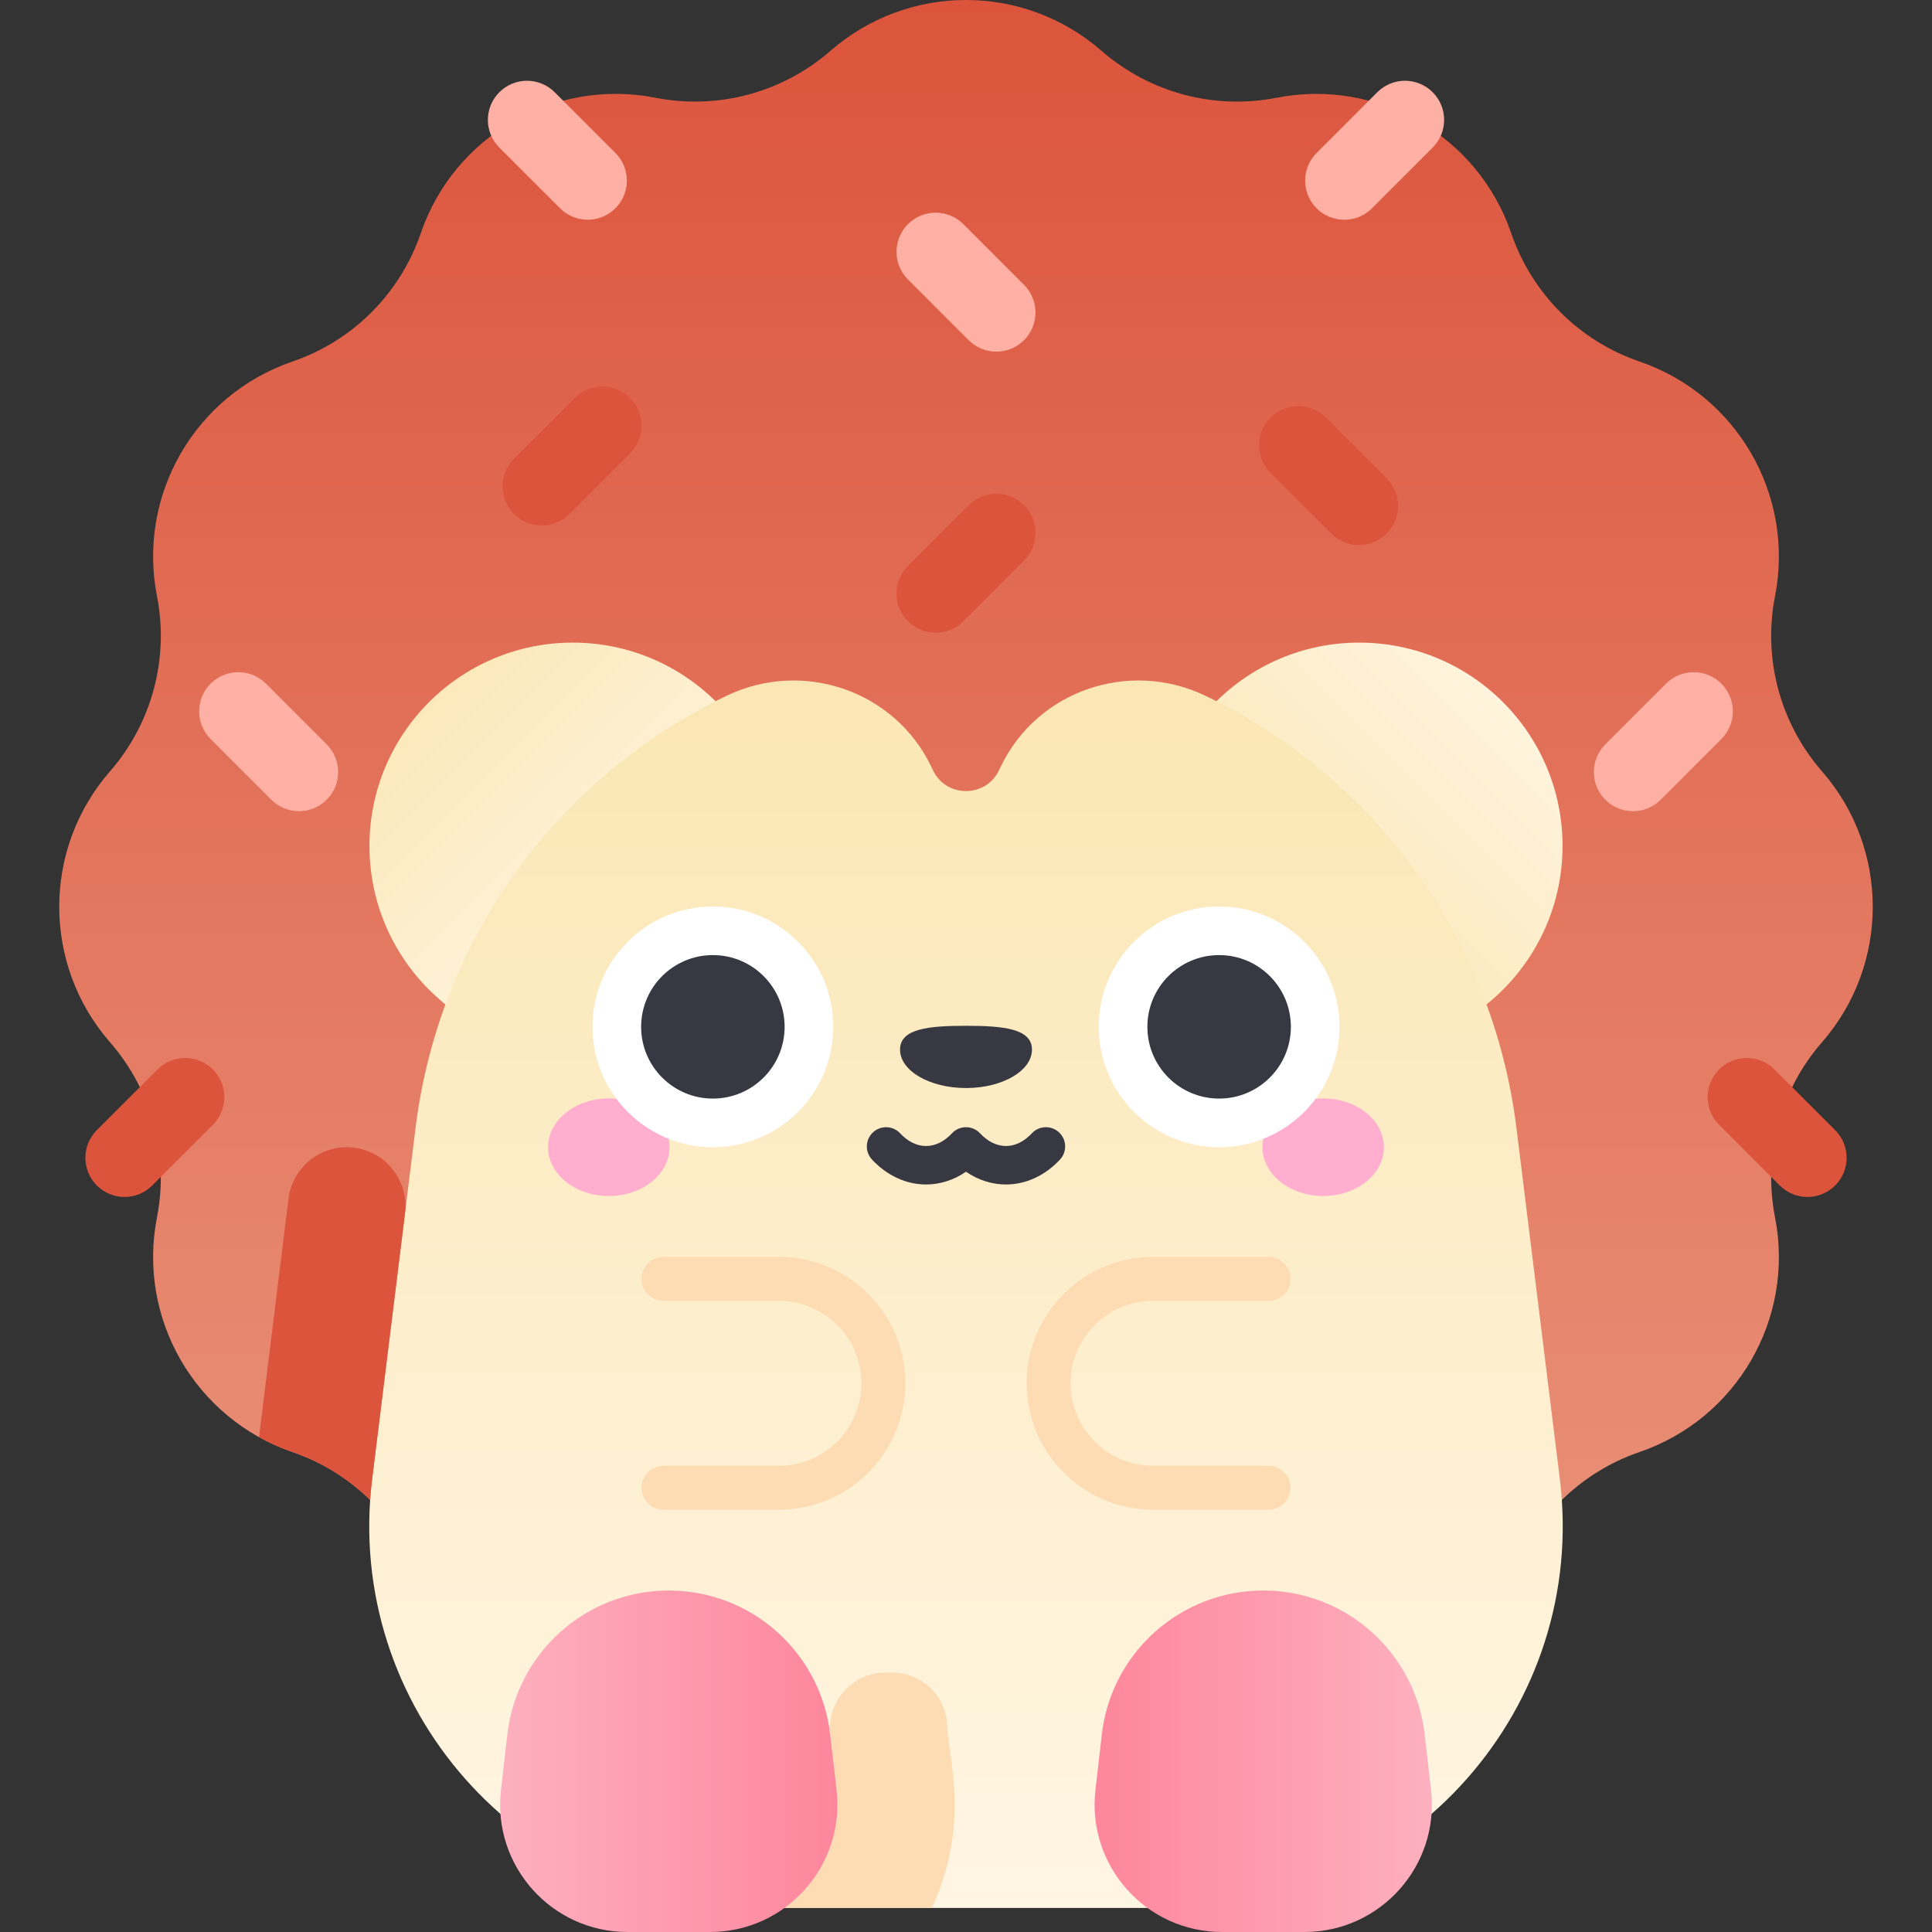 <svg id="Capa_1" enable-background="new 0 0 502 502" height="512" viewBox="0 0 502 502" width="512" xmlns="http://www.w3.org/2000/svg" xmlns:xlink="http://www.w3.org/1999/xlink"><rect x="0" y="0" width="502" height="502" fill="#333333" stroke="none"/><linearGradient id="SVGID_1_" gradientUnits="userSpaceOnUse" x1="251" x2="251" y1="471.222" y2="0"><stop offset="0" stop-color="#eb9981"/><stop offset="1" stop-color="#dc543c"/></linearGradient><linearGradient id="lg1"><stop offset="0" stop-color="#fff5e3"/><stop offset="1" stop-color="#fbe7b4"/></linearGradient><linearGradient id="SVGID_2_" gradientUnits="userSpaceOnUse" x1="175.23" x2="100.53" xlink:href="#lg1" y1="246.206" y2="171.506"/><linearGradient id="SVGID_3_" gradientTransform="matrix(-1 0 0 1 -12320.547 0)" gradientUnits="userSpaceOnUse" x1="-12647.316" x2="-12722.017" y1="246.206" y2="171.506"><stop offset="0" stop-color="#fbe7b4"/><stop offset="1" stop-color="#fff5e3"/></linearGradient><linearGradient id="SVGID_4_" gradientUnits="userSpaceOnUse" x1="251" x2="251" xlink:href="#lg1" y1="495.743" y2="176.814"/><linearGradient id="SVGID_5_" gradientUnits="userSpaceOnUse" x1="284.414" x2="372.051" y1="457.636" y2="457.636"><stop offset="0" stop-color="#fd869c"/><stop offset="1" stop-color="#fdb0bf"/></linearGradient><linearGradient id="SVGID_6_" gradientUnits="userSpaceOnUse" x1="129.949" x2="217.586" y1="457.636" y2="457.636"><stop offset="0" stop-color="#fdb0bf"/><stop offset="1" stop-color="#fd869c"/></linearGradient><g><path d="m473.455 200.456-.086-.098c-10.841-12.457-15.329-29.22-12.161-45.427l.011-.054c5.132-26.258-9.904-52.275-35.218-60.938-15.664-5.36-27.968-17.664-33.328-33.328v-.001c-8.663-25.314-34.679-40.35-60.938-35.218l-.055.011c-16.207 3.168-32.97-1.32-45.427-12.161l-.098-.085c-20.155-17.542-50.155-17.542-70.31-.002l-.098.086c-12.457 10.841-29.22 15.329-45.427 12.161l-.054-.011c-26.258-5.132-52.275 9.904-60.938 35.218-5.36 15.664-17.664 27.968-33.328 33.328-25.314 8.663-40.35 34.679-35.218 60.938l.011.056c3.167 16.207-1.32 32.97-12.161 45.427l-.085.098c-17.541 20.155-17.541 50.156 0 70.311l.085.098c10.841 12.457 15.329 29.22 12.161 45.427l-.011.054c-5.132 26.258 9.904 52.275 35.218 60.938 15.664 5.36 27.968 17.664 33.328 33.328v.001c8.663 25.314 34.679 40.35 60.938 35.218l.055-.011c16.207-3.168 32.97 1.32 45.427 12.161l.098.085c20.155 17.541 50.156 17.541 70.311 0l.098-.085c12.457-10.841 29.22-15.329 45.427-12.161l.054.011c26.258 5.132 52.275-9.904 60.938-35.218 5.36-15.664 17.664-27.968 33.328-33.328 25.314-8.663 40.35-34.679 35.218-60.938l-.011-.056c-3.168-16.207 1.32-32.97 12.161-45.427l.085-.098c17.541-20.155 17.541-50.156 0-70.31z" fill="url(#SVGID_1_)"/><circle cx="148.82" cy="219.795" fill="url(#SVGID_2_)" r="52.821"/><circle cx="353.18" cy="219.795" fill="url(#SVGID_3_)" r="52.821"/><path d="m405.292 384.233-11.263-91.113c-6.208-50.223-37.779-91.743-80.909-112.372-19.74-9.441-43.564-1.331-53.06 18.383-.146.303-.291.608-.434.916-3.422 7.336-13.831 7.336-17.253 0-.144-.308-.289-.614-.435-.917-9.496-19.714-33.32-27.824-53.059-18.383-43.13 20.628-74.7 62.149-80.909 112.372l-11.263 91.113c-7.323 59.239 38.885 111.51 98.575 111.51h111.435c59.69.001 105.898-52.271 98.575-111.509z" fill="url(#SVGID_4_)"/><g><g><ellipse cx="158.187" cy="298.086" fill="#ffaecf" rx="15.774" ry="12.676"/><ellipse cx="343.813" cy="298.086" fill="#ffaecf" rx="15.774" ry="12.676"/><circle cx="185.23" cy="266.807" fill="#fff" r="31.278"/><circle cx="316.77" cy="266.807" fill="#fff" r="31.278"/><g fill="#383842"><g><circle cx="185.23" cy="266.807" r="18.642"/><circle cx="316.77" cy="266.807" r="18.642"/></g><path d="m261.382 307.77c-3.658 0-7.228-1.154-10.382-3.313-3.154 2.158-6.724 3.313-10.382 3.313-5.163 0-10.149-2.299-14.04-6.474-1.883-2.021-1.771-5.185.249-7.067 2.021-1.882 5.184-1.771 7.067.249 2.007 2.154 4.333 3.292 6.725 3.292s4.717-1.138 6.724-3.292c.946-1.015 2.271-1.591 3.658-1.591 1.388 0 2.712.576 3.658 1.591 2.007 2.154 4.332 3.292 6.724 3.292s4.717-1.138 6.724-3.292c1.884-2.021 5.047-2.131 7.067-.249 2.02 1.883 2.131 5.047.249 7.067-3.892 4.175-8.878 6.474-14.041 6.474z"/></g></g><path d="m268.14 272.715c0 5.52-7.674 9.994-17.14 9.994s-17.14-4.475-17.14-9.994 7.674-6.176 17.14-6.176 17.14.656 17.14 6.176z" fill="#383842"/></g><path d="m284.634 465.123 1.655-14.439c2.443-21.317 20.487-37.411 41.944-37.411 21.457 0 39.501 16.094 41.944 37.411l1.655 14.439c2.252 19.65-13.114 36.877-32.892 36.877h-21.415c-19.778 0-35.143-17.227-32.891-36.877z" fill="url(#SVGID_5_)"/><g><path d="m202.405 392.276h-30.007c-3.153 0-5.71-2.556-5.71-5.71s2.556-5.71 5.71-5.71h30.007c11.813 0 21.423-9.61 21.423-21.423 0-11.812-9.61-21.423-21.423-21.423h-30.007c-3.153 0-5.71-2.556-5.71-5.71 0-3.153 2.556-5.71 5.71-5.71h30.007c18.109 0 32.843 14.733 32.843 32.842 0 18.11-14.734 32.844-32.843 32.844z" fill="#fddcb4"/></g><g><path d="m299.595 392.276h30.008c3.153 0 5.71-2.556 5.71-5.71s-2.556-5.71-5.71-5.71h-30.008c-11.813 0-21.423-9.61-21.423-21.423 0-11.812 9.61-21.423 21.423-21.423h30.008c3.153 0 5.71-2.556 5.71-5.71 0-3.153-2.556-5.71-5.71-5.71h-30.008c-18.109 0-32.843 14.733-32.843 32.842 0 18.11 14.734 32.844 32.843 32.844z" fill="#fddcb4"/></g><g><path d="m235.921 161.423c-3.971-3.971-3.971-10.411 0-14.382l15.775-15.775c3.972-3.971 10.41-3.97 14.382 0 3.971 3.971 3.971 10.411 0 14.382l-15.775 15.775c-3.97 3.971-10.41 3.972-14.382 0z" fill="#dc543c"/></g><g><path d="m133.564 133.561c-3.971-3.971-3.971-10.411 0-14.382l15.775-15.775c3.972-3.971 10.41-3.97 14.382 0 3.971 3.971 3.971 10.411 0 14.382l-15.775 15.775c-3.971 3.971-10.411 3.972-14.382 0z" fill="#dc543c"/></g><g><path d="m360.301 138.646c3.971-3.971 3.971-10.411 0-14.382l-15.775-15.775c-3.972-3.971-10.41-3.97-14.382 0-3.971 3.971-3.971 10.411 0 14.382l15.775 15.775c3.97 3.971 10.41 3.972 14.382 0z" fill="#dc543c"/></g><g><path d="m266.079 88.398c3.971-3.971 3.971-10.411 0-14.382l-15.775-15.776c-3.972-3.971-10.41-3.97-14.382 0-3.971 3.971-3.971 10.411 0 14.382l15.775 15.775c3.97 3.972 10.41 3.972 14.382.001z" fill="#fdb0a3"/></g><g><path d="m159.902 54.122c3.971-3.971 3.971-10.411 0-14.382l-15.775-15.775c-3.972-3.971-10.41-3.97-14.382 0-3.971 3.971-3.971 10.411 0 14.382l15.775 15.775c3.97 3.971 10.41 3.972 14.382 0z" fill="#fdb0a3"/></g><g><path d="m84.885 207.798c3.971-3.971 3.971-10.411 0-14.382l-15.776-15.776c-3.972-3.971-10.41-3.97-14.382 0-3.971 3.971-3.971 10.411 0 14.382l15.775 15.775c3.971 3.971 10.411 3.972 14.383.001z" fill="#fdb0a3"/></g><g><path d="m25.162 308.034c3.971 3.971 10.411 3.971 14.382 0l15.775-15.775c3.971-3.972 3.97-10.41 0-14.382-3.971-3.971-10.411-3.971-14.382 0l-15.775 15.775c-3.97 3.971-3.971 10.411 0 14.382z" fill="#dc543c"/></g><g><path d="m342.098 54.122c-3.971-3.971-3.971-10.411 0-14.382l15.775-15.775c3.972-3.971 10.41-3.97 14.382 0 3.971 3.971 3.971 10.411 0 14.382l-15.775 15.775c-3.97 3.971-10.41 3.972-14.382 0z" fill="#fdb0a3"/></g><g><path d="m417.115 207.798c-3.971-3.971-3.971-10.411 0-14.382l15.775-15.775c3.972-3.971 10.41-3.97 14.382 0 3.971 3.971 3.971 10.411 0 14.382l-15.775 15.775c-3.97 3.97-10.41 3.971-14.382 0z" fill="#fdb0a3"/></g><g><path d="m476.838 308.034c-3.971 3.971-10.411 3.971-14.382 0l-15.775-15.775c-3.971-3.972-3.97-10.41 0-14.382 3.971-3.971 10.411-3.971 14.382 0l15.775 15.775c3.97 3.971 3.971 10.411 0 14.382z" fill="#dc543c"/></g><path d="m90.101 298.086c-7.701 0-14.194 5.74-15.139 13.383l-7.657 61.946c2.738 1.521 5.639 2.824 8.694 3.869 7.677 2.627 14.538 6.93 20.179 12.471.125-1.833.302-3.674.53-5.522l8.532-69.021c1.125-9.099-5.972-17.126-15.139-17.126z" fill="#dc543c"/><path d="m246.021 447.21c-.005-.043-.01-.087-.015-.13-.834-7.161-7.021-12.497-14.23-12.497h-1.646c-8.772 0-15.517 7.728-14.362 16.424.608 4.58.792 9.145 1.598 14.117 1.424 12.425-4.201 23.875-13.526 30.62h38.277c10.244-22.011 4.146-39.342 3.904-48.534z" fill="#fddcb4"/><path d="m217.366 465.123-1.655-14.439c-2.443-21.317-20.487-37.411-41.944-37.411-21.457 0-39.501 16.094-41.944 37.411l-1.655 14.439c-2.252 19.65 13.114 36.877 32.892 36.877h21.415c19.777 0 35.143-17.227 32.891-36.877z" fill="url(#SVGID_6_)"/></g></svg>